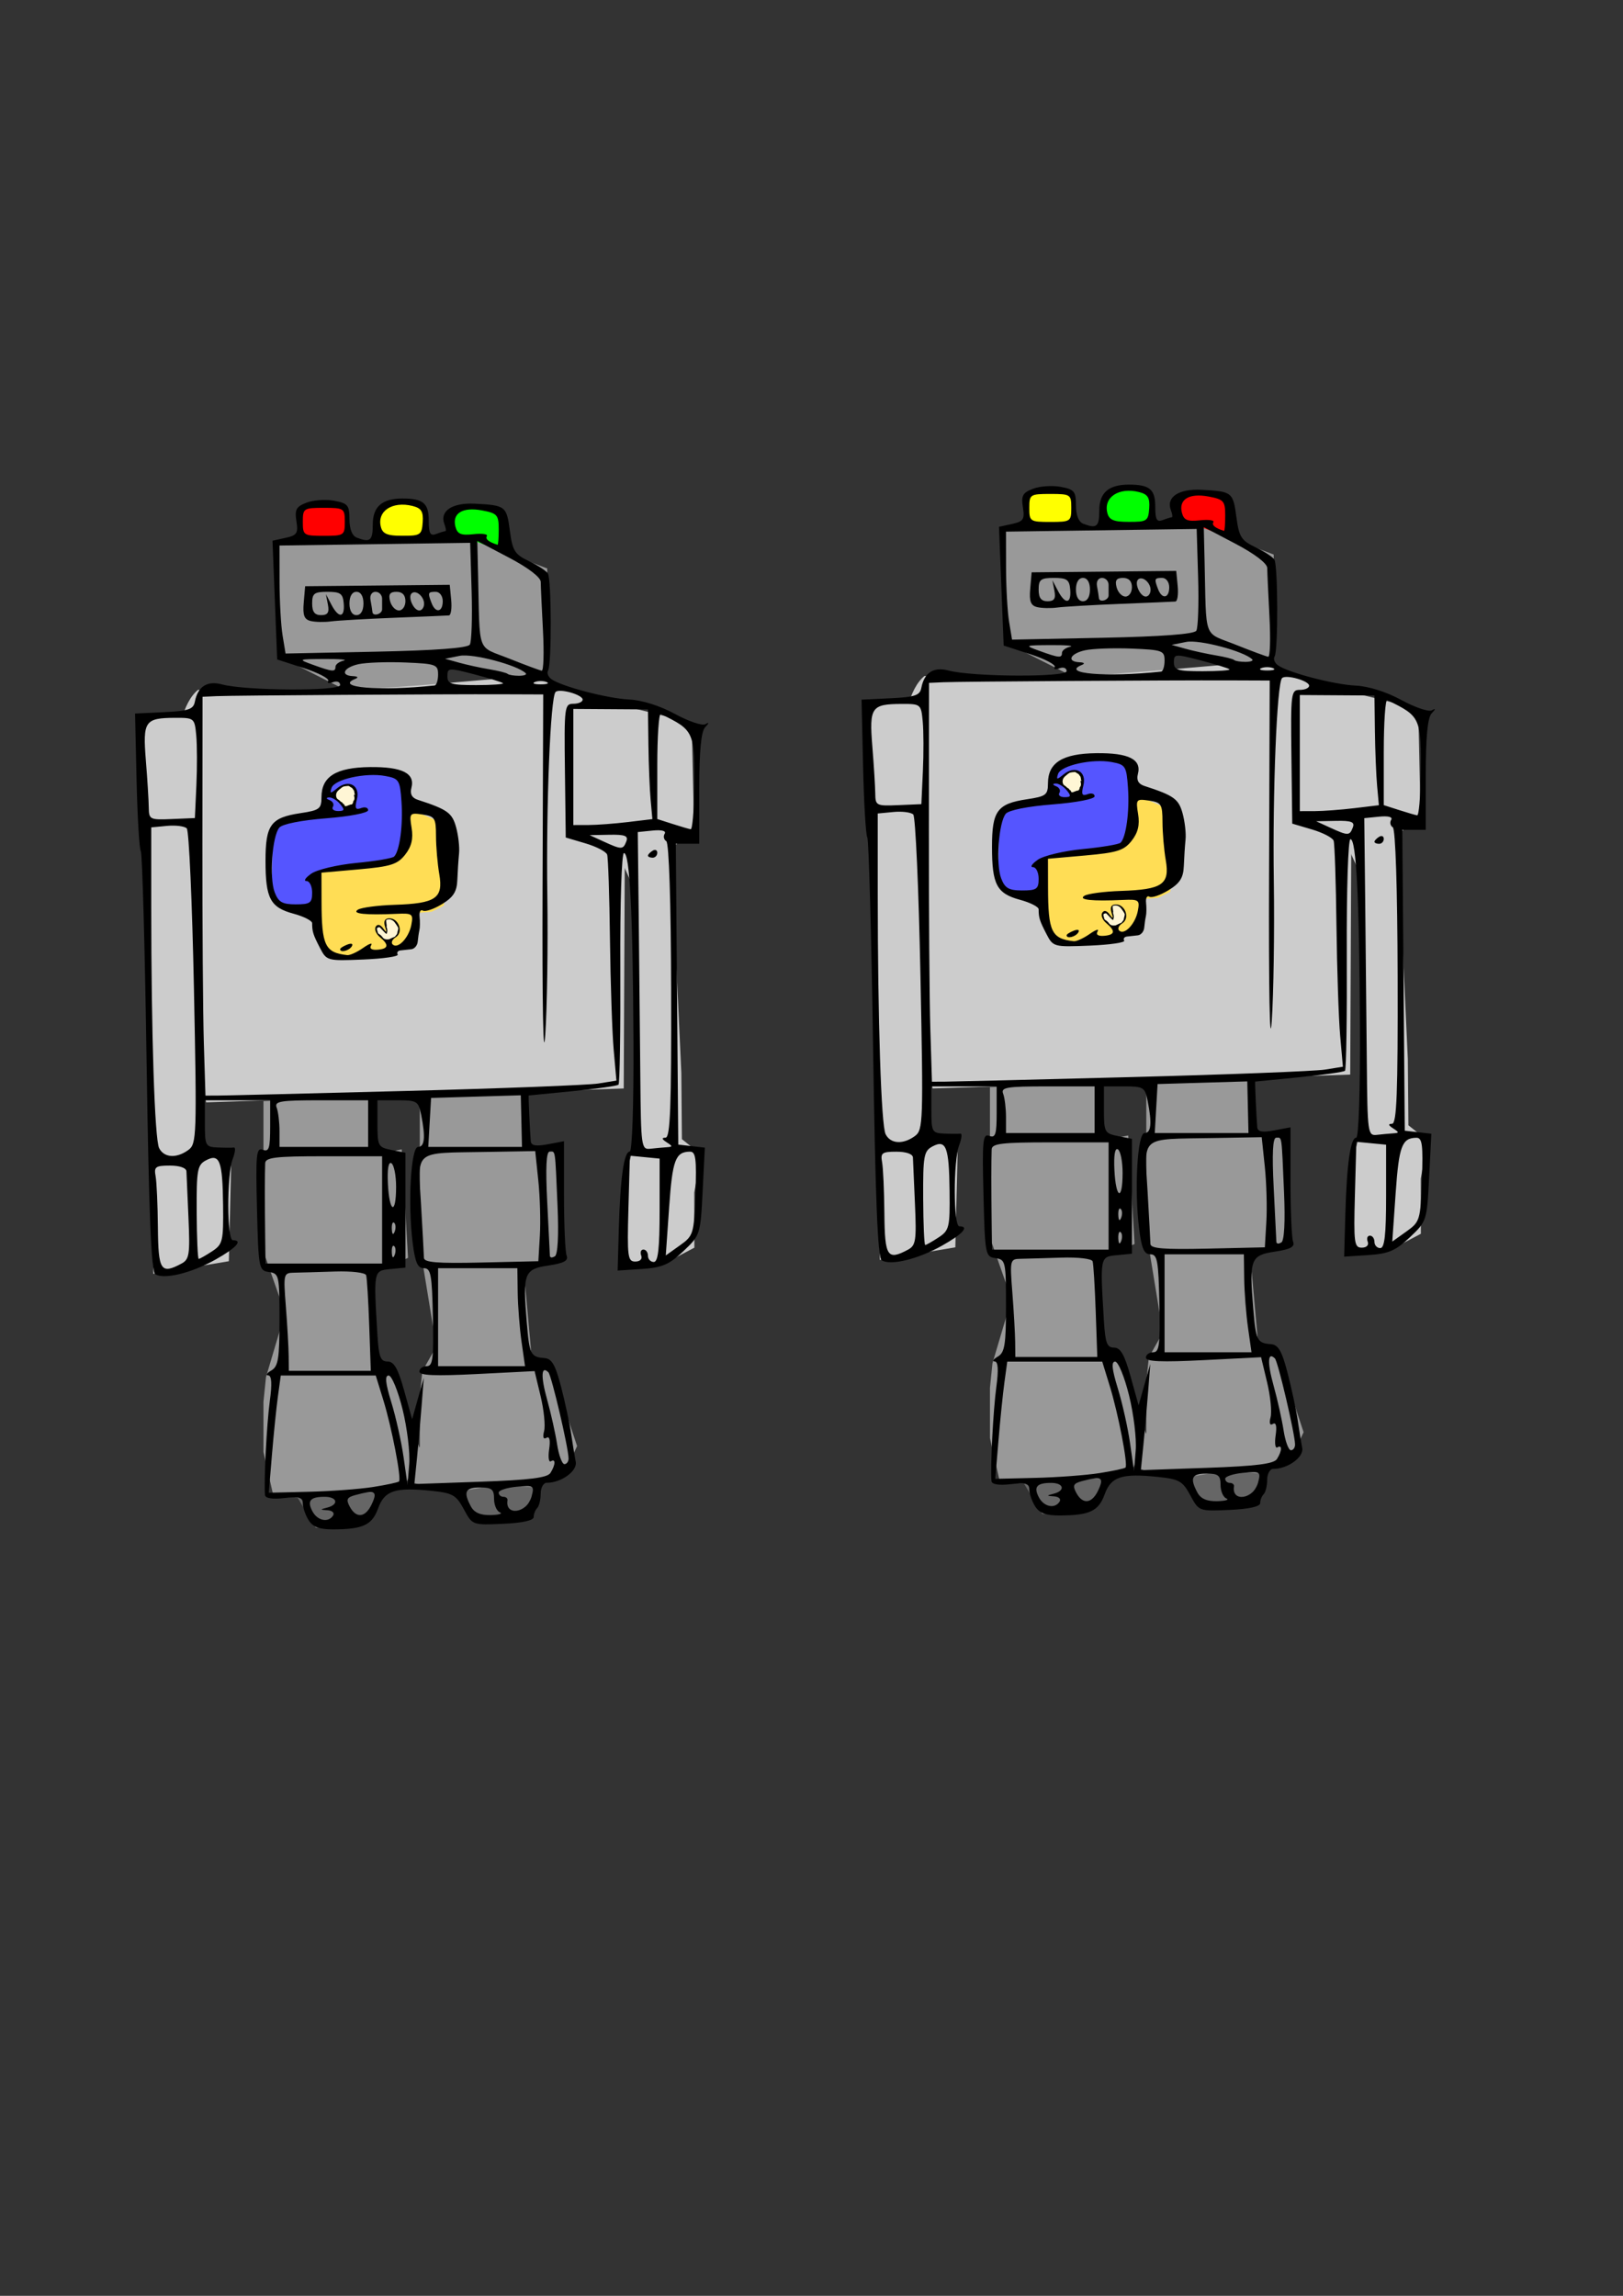 <?xml version="1.0" encoding="UTF-8" standalone="no"?>
<!-- Created with Inkscape (http://www.inkscape.org/) -->
<svg
   xmlns:dc="http://purl.org/dc/elements/1.1/"
   xmlns:cc="http://web.resource.org/cc/"
   xmlns:rdf="http://www.w3.org/1999/02/22-rdf-syntax-ns#"
   xmlns:svg="http://www.w3.org/2000/svg"
   xmlns="http://www.w3.org/2000/svg"
   xmlns:sodipodi="http://sodipodi.sourceforge.net/DTD/sodipodi-0.dtd"
   xmlns:inkscape="http://www.inkscape.org/namespaces/inkscape"
   width="210mm"
   height="297mm"
   id="svg2"
   sodipodi:version="0.32"
   inkscape:version="0.45.1"
   sodipodi:docbase="/home/rover/code/python/herobot/arte"
   sodipodi:docname="robot-2.svg"
   inkscape:output_extension="org.inkscape.output.svg.inkscape">
  <rect width="100%" height="100%" fill="#333333" stroke="none"/>
  <defs
     id="defs4" />
  <sodipodi:namedview
     id="base"
     pagecolor="#ffffff"
     bordercolor="#666666"
     borderopacity="1.0"
     inkscape:pageopacity="0.0"
     inkscape:pageshadow="2"
     inkscape:zoom="0.61185141"
     inkscape:cx="524.64522"
     inkscape:cy="564.08095"
     inkscape:document-units="px"
     inkscape:current-layer="layer1"
     inkscape:window-width="1022"
     inkscape:window-height="713"
     inkscape:window-x="0"
     inkscape:window-y="0"
     showguides="true"
     inkscape:guide-bbox="true" />
  <g
     inkscape:label="Capa 1"
     inkscape:groupmode="layer"
     id="layer1">
    <path
       style="fill:#666666;fill-opacity:1;stroke:#999999;stroke-width:2;stroke-miterlimit:1;stroke-opacity:0"
       d="M 223.597,727.219 L 267.644,717.914 L 255.236,740.867 L 232.903,742.729 L 223.597,727.219 z "
       id="path2336"
       sodipodi:nodetypes="ccccc"
       inkscape:export-filename="/home/rover/code/python/herobot/arte/pre/robot-2-01.png"
       inkscape:export-xdpi="17.845627"
       inkscape:export-ydpi="17.845627" />
    <path
       style="fill:#666666;fill-opacity:1;stroke:#999999;stroke-width:2;stroke-miterlimit:1;stroke-opacity:0"
       d="M 145.121,731.562 L 189.167,722.256 L 176.76,745.21 L 154.426,747.071 L 145.121,731.562 z "
       id="rect2333"
       sodipodi:nodetypes="ccccc"
       inkscape:export-filename="/home/rover/code/python/herobot/arte/pre/robot-2-01.png"
       inkscape:export-xdpi="17.845627"
       inkscape:export-ydpi="17.845627" />
    <path
       style="fill:#999999;fill-opacity:1;stroke:#999999;stroke-width:2;stroke-miterlimit:1;stroke-opacity:0"
       d="M 128.836,538.395 L 181.567,535.913 L 182.188,564.76 L 196.456,561.969 L 199.558,615.01 L 179.706,624.006 L 183.429,665.26 L 192.734,670.533 L 205.762,709.927 L 198.938,724.505 L 184.669,730.089 L 166.989,728.77 L 146.827,732.415 C 140.933,731.686 138.142,732.18 133.489,730.476 L 128.836,709.927 L 128.836,685.422 L 130.077,673.325 L 139.382,641.996 L 128.836,611.908 L 128.836,587.404 L 128.836,562.899 L 128.836,538.395 z "
       id="path2331"
       sodipodi:nodetypes="cccccccccccccccccccccc"
       inkscape:export-filename="/home/rover/code/python/herobot/arte/pre/robot-2-01.png"
       inkscape:export-xdpi="17.845627"
       inkscape:export-ydpi="17.845627" />
    <path
       style="fill:#999999;fill-opacity:1;stroke:#999999;stroke-width:2;stroke-miterlimit:1;stroke-opacity:0"
       d="M 205.296,535.526 L 258.028,533.044 L 258.648,561.891 L 272.917,559.1 L 276.018,612.141 L 256.167,621.136 L 259.889,662.391 L 269.194,667.664 L 282.222,707.057 L 275.398,721.636 L 261.13,727.219 L 243.449,725.901 L 223.287,729.546 C 217.394,728.817 205.296,726.209 200.644,724.505 L 205.296,707.057 L 205.296,682.553 L 206.537,670.456 L 213.361,658.358 L 205.296,609.039 L 205.296,584.535 L 205.296,560.03 L 205.296,535.526 z "
       id="rect2328"
       sodipodi:nodetypes="cccccccccccccccccccccc"
       inkscape:export-filename="/home/rover/code/python/herobot/arte/pre/robot-2-01.png"
       inkscape:export-xdpi="17.845627"
       inkscape:export-ydpi="17.845627" />
    <path
       style="fill:#00ff00;fill-opacity:1;stroke:#999999;stroke-width:2;stroke-miterlimit:1;stroke-opacity:0"
       d="M 226.735,247.888 L 241.441,249.097 L 246.075,253.428 L 244.866,268.839 L 220.087,264.609 L 219.986,252.723 L 226.735,247.888 z "
       id="path2326"
       sodipodi:nodetypes="ccccccc"
       inkscape:export-filename="/home/rover/code/python/herobot/arte/pre/robot-2-01.png"
       inkscape:export-xdpi="17.845627"
       inkscape:export-ydpi="17.845627" />
    <path
       style="fill:#ffff00;fill-opacity:1;stroke:#999999;stroke-width:2;stroke-miterlimit:1;stroke-opacity:0"
       d="M 188.862,246.679 L 206.388,246.478 L 208.201,249.399 L 209.611,261.99 L 185.034,261.99 L 184.933,250.104 L 188.862,246.679 z "
       id="path2324"
       sodipodi:nodetypes="ccccccc"
       inkscape:export-filename="/home/rover/code/python/herobot/arte/pre/robot-2-01.png"
       inkscape:export-xdpi="17.845627"
       inkscape:export-ydpi="17.845627" />
    <path
       style="fill:#ff0000;fill-opacity:1;stroke:#999999;stroke-width:2;stroke-miterlimit:1;stroke-opacity:0"
       d="M 149.729,247.384 L 167.255,247.183 L 169.069,250.104 L 170.479,262.695 L 145.901,262.695 L 145.8,250.809 L 149.729,247.384 z "
       id="rect2321"
       sodipodi:nodetypes="ccccccc"
       inkscape:export-filename="/home/rover/code/python/herobot/arte/pre/robot-2-01.png"
       inkscape:export-xdpi="17.845627"
       inkscape:export-ydpi="17.845627" />
    <path
       style="fill:#999999;fill-opacity:1;stroke:#999999;stroke-width:2;stroke-miterlimit:1;stroke-opacity:0"
       d="M 135.674,265.927 L 233.532,265.053 L 267.607,277.941 L 267.607,330.146 L 262.802,337.027 L 217.805,322.938 L 214.747,349.477 L 192.467,346.31 L 171.934,338.883 L 136.548,320.972 L 135.674,265.927 z "
       id="rect2252"
       sodipodi:nodetypes="ccccccccccc"
       inkscape:export-filename="/home/rover/code/python/herobot/arte/pre/robot-2-01.png"
       inkscape:export-xdpi="17.845627"
       inkscape:export-ydpi="17.845627" />
    <path
       style="fill:#cccccc;fill-opacity:1;stroke:#999999;stroke-width:2;stroke-miterlimit:1;stroke-opacity:0"
       d="M 96.847,337.291 C 152.177,342.55 240.768,330.971 266.027,330.301 C 278.181,339.243 305.896,342.534 305.896,342.534 L 305.022,532.205 L 100.804,538.989 C 100.804,538.989 66.855,361.739 96.847,337.291 z "
       id="rect2234"
       sodipodi:nodetypes="cccccc"
       inkscape:export-filename="/home/rover/code/python/herobot/arte/pre/robot-2-01.png"
       inkscape:export-xdpi="17.845627"
       inkscape:export-ydpi="17.845627" />
    <path
       style="fill:#ffdd55;fill-opacity:1;stroke:#999999;stroke-width:2;stroke-miterlimit:1;stroke-opacity:0"
       d="M 168.789,467.762 L 160.419,465.994 L 156.254,458.639 L 151.064,426.772 L 164.229,420.691 L 181.863,419.9 L 197.923,411.37 L 199.714,395.206 L 214.424,401.672 L 220.93,409.723 L 217.039,442.788 L 211.085,445.781 L 203.655,446.393 L 202.675,451.846 L 200.269,461.16 L 180.744,467.107 L 168.789,467.762 z "
       id="path2245"
       sodipodi:nodetypes="ccccccccccccccccc"
       inkscape:export-filename="/home/rover/code/python/herobot/arte/pre/robot-2-01.png"
       inkscape:export-xdpi="17.845627"
       inkscape:export-ydpi="17.845627" />
    <path
       style="fill:#5555ff;fill-opacity:1;stroke:#999999;stroke-width:2;stroke-miterlimit:1;stroke-opacity:0"
       d="M 179.747,376.735 L 188.226,377.866 L 197.837,382.247 L 199.533,403.305 L 192.749,420.688 L 175.224,422.808 L 155.438,426.624 L 154.873,442.876 L 144.132,443.442 L 132.826,440.191 L 133.391,403.587 L 144.132,399.206 L 156.569,397.651 L 157.134,392.14 L 158.83,382.671 L 167.875,378.29 L 179.747,376.735 z "
       id="rect2242"
       sodipodi:nodetypes="ccccccccccccccccc"
       inkscape:export-filename="/home/rover/code/python/herobot/arte/pre/robot-2-01.png"
       inkscape:export-xdpi="17.845627"
       inkscape:export-ydpi="17.845627" />
    <path
       style="fill:#cccccc;fill-opacity:1;stroke:#999999;stroke-width:0.857;stroke-miterlimit:1;stroke-opacity:0"
       d="M 303.678,344.788 L 338.285,353.374 L 339.416,406.139 L 328.11,414.81 L 333.197,524.671 L 333.48,556.99 L 342.808,564.434 L 339.519,583.07 L 339.572,610.035 L 337.415,611.175 L 335.259,612.315 L 333.102,613.456 L 330.946,614.596 L 328.789,615.736 L 326.633,616.876 L 324.476,618.016 L 322.319,619.157 L 320.375,618.954 L 318.43,618.752 L 316.486,618.549 L 314.541,618.347 L 312.597,618.145 L 310.652,617.942 L 308.708,617.74 L 306.763,617.537 L 304.752,593.973 C 304.27,582.349 303.586,584.529 309.525,561.363 L 311.471,516.882 L 311.156,477.488 L 309.145,432.442 L 298.09,408.312 L 296.644,373.441 L 303.678,344.788 z "
       id="path2239"
       sodipodi:nodetypes="ccccccccccccccccccccccccccccccccc"
       inkscape:export-filename="/home/rover/code/python/herobot/arte/pre/robot-2-01.png"
       inkscape:export-xdpi="17.845627"
       inkscape:export-ydpi="17.845627" />
    <path
       style="fill:#cccccc;fill-opacity:1;stroke:#999999;stroke-width:0.857;stroke-miterlimit:1;stroke-opacity:0"
       d="M 68.826,351.523 L 97.11,346.589 L 99.577,563.046 L 113.147,565.183 L 111.913,616.664 L 74.995,622.832 L 68.826,351.523 z "
       id="rect2236"
       sodipodi:nodetypes="ccccccc"
       inkscape:export-filename="/home/rover/code/python/herobot/arte/pre/robot-2-01.png"
       inkscape:export-xdpi="17.845627"
       inkscape:export-ydpi="17.845627" />
    <path
       style="fill:#000000"
       d="M 150.92,743.28 C 149.364,740.788 148.09,737.1 148.09,735.084 C 148.09,732.154 146.263,731.631 138.967,732.473 C 133.209,733.138 129.75,732.586 129.591,730.975 C 128.963,724.648 130.42,696.287 131.952,684.998 C 133.098,676.552 132.847,672.521 131.173,672.474 C 129.814,672.436 130.499,671.358 132.695,670.08 C 136.07,668.114 136.686,664.275 136.686,645.218 C 136.686,623.584 136.481,622.653 131.554,621.953 C 126.572,621.245 126.401,620.346 125.672,591.005 C 125.006,564.22 125.33,560.944 128.523,562.169 C 131.541,563.327 132.125,561.478 132.125,550.762 L 132.125,537.974 L 116.159,537.974 L 100.193,537.974 L 100.193,549.378 C 100.193,560.233 100.495,560.795 106.465,561.052 C 109.915,561.201 113.478,561.21 114.383,561.074 C 115.289,560.937 115.032,563.448 113.813,566.654 C 110.876,574.381 110.928,606.399 113.878,606.399 C 118.949,606.399 115.57,610.147 105.322,615.891 C 93.485,622.526 80.044,625.757 75.87,622.97 C 73.955,621.691 72.792,592.904 71.7,519.777 C 70.867,463.996 69.588,417.391 68.858,416.21 C 68.128,415.028 67.196,399.396 66.788,381.471 L 66.046,348.88 L 80.246,348.202 C 92.163,347.633 94.58,346.817 95.284,343.124 C 96.706,335.665 101.321,332.698 108.496,334.628 C 120.165,337.768 166.337,338.025 166.337,334.95 C 166.337,333.411 164.786,332.806 162.797,333.569 C 160.851,334.316 159.812,334.03 160.49,332.933 C 161.168,331.836 155.833,329.025 148.634,326.687 L 135.546,322.435 L 134.405,293.405 L 133.265,264.375 L 139.642,262.98 C 145.217,261.76 145.885,260.734 144.953,254.821 C 144.056,249.131 144.85,247.692 149.957,245.751 C 153.295,244.482 159.372,244.071 163.462,244.838 C 170.098,246.083 170.899,247.055 170.899,253.869 C 170.899,258.728 172.211,262.008 174.507,262.889 C 181.054,265.401 182.303,264.357 182.303,256.371 C 182.303,247.723 186.867,243.746 196.792,243.746 C 206.936,243.746 209.673,246.031 209.673,254.498 C 209.673,260.84 210.414,262.196 213.281,261.096 C 215.265,260.335 217.286,259.712 217.771,259.712 C 218.256,259.712 218.057,258.159 217.329,256.261 C 214.875,249.865 221.138,245.693 232.313,246.278 C 247.266,247.061 247.744,247.435 249.359,259.612 C 250.649,269.338 251.748,271.08 258.661,274.361 C 262.973,276.407 267.142,279.12 267.927,280.39 C 269.715,283.283 269.822,324.92 268.049,327.789 C 267.332,328.95 268.016,330.846 269.57,332.002 C 274.388,335.585 296.97,341.512 307.749,342.022 C 313.987,342.318 322.747,345.087 330.084,349.082 C 336.724,352.698 343.395,354.958 344.91,354.106 C 346.903,352.985 346.876,353.405 344.813,355.628 C 342.866,357.725 341.962,367.242 341.962,385.614 L 341.962,412.528 L 336.228,412.528 L 330.494,412.528 L 331.096,486.085 L 331.698,559.642 L 338.195,560.385 L 344.693,561.129 L 343.613,582.506 C 342.547,603.627 342.433,603.979 334.158,611.784 C 327.209,618.338 323.76,619.815 313.917,620.454 L 302.052,621.224 L 302.63,600.697 C 303.327,575.928 305.148,563.063 307.955,563.063 C 309.164,563.063 309.931,540.303 309.778,508.893 C 309.474,446.164 308.003,417.089 305.133,417.089 C 303.994,417.089 303.21,441.724 303.347,473.148 C 303.482,503.98 303.088,529.71 302.473,530.325 C 301.857,530.941 291.759,532.373 280.032,533.507 C 268.306,534.641 258.638,535.597 258.548,535.631 C 258.348,535.707 259.18,553.942 259.57,558.034 C 259.772,560.154 262.106,560.566 267.834,559.491 L 275.817,557.994 L 275.817,584.29 C 275.817,598.754 276.392,612.085 277.094,613.916 C 278.053,616.413 275.809,617.628 268.111,618.783 C 256.309,620.553 255.582,622.487 257.61,646.733 C 258.91,662.282 259.521,663.506 266.225,664.011 C 269.858,664.285 271.588,667.274 274.407,678.144 C 276.373,685.727 278.58,696.036 279.311,701.053 C 280.043,706.071 281.05,712.23 281.549,714.739 C 282.443,719.24 274.489,725.002 267.38,725.002 C 265.748,725.002 264.413,727.397 264.413,730.324 C 264.413,733.251 263.643,736.416 262.702,737.357 C 261.762,738.298 260.992,740.265 260.992,741.728 C 260.992,743.418 255.523,744.632 246.006,745.054 C 231.038,745.719 231.016,745.71 226.822,737.923 C 223.072,730.96 221.377,729.998 210.961,728.923 C 193.203,727.09 188.065,728.78 184.916,737.487 C 181.956,745.674 177.557,747.73 162.894,747.779 C 156.218,747.802 152.986,746.587 150.92,743.28 z M 162.916,740.968 C 163.691,739.714 162.469,738.568 160.199,738.423 C 156.386,738.178 156.376,738.079 160.065,737.115 C 165.891,735.592 164.945,731.845 158.734,731.845 C 151.684,731.845 150.047,733.819 152.813,738.987 C 155.278,743.594 160.643,744.646 162.916,740.968 z M 181.888,735.266 C 184.715,729.061 183.464,728.398 173.804,730.987 C 169.639,732.104 169.141,733.123 171.034,736.658 C 174.229,742.63 178.8,742.043 181.888,735.266 z M 244.456,739.458 C 242.888,738.825 241.605,735.827 241.605,732.795 C 241.605,728.191 240.477,727.283 234.762,727.283 C 227.498,727.283 226.463,729.423 230.281,736.556 C 231.903,739.588 234.935,740.912 239.974,740.788 C 244.007,740.689 246.024,740.09 244.456,739.458 z M 259.926,731.817 C 261.381,726.336 261.066,726.124 252.667,726.925 C 247.837,727.385 243.886,728.681 243.886,729.804 C 243.886,730.926 244.912,731.845 246.166,731.845 C 247.421,731.845 248.326,732.615 248.177,733.555 C 246.933,741.434 257.798,739.826 259.926,731.817 z M 182.476,727.053 C 188.97,726.026 194.664,724.805 195.13,724.34 C 196.428,723.042 191.583,697.937 187.444,684.517 L 183.751,672.543 L 160.529,672.543 L 137.306,672.543 L 135.924,682.625 C 135.164,688.171 133.845,701.068 132.993,711.285 L 131.444,729.862 L 151.056,729.391 C 161.843,729.131 175.982,728.079 182.476,727.053 z M 196.87,689.079 C 194.628,679.984 191.567,672.543 190.068,672.543 C 188.107,672.543 188.473,676.218 191.376,685.658 C 193.595,692.871 196.286,704.931 197.358,712.458 L 199.306,726.143 L 200.126,715.879 C 200.577,710.234 199.112,698.174 196.87,689.079 z M 269.182,720.184 C 271.718,716.178 271.834,712.971 269.387,714.483 C 268.36,715.118 267.985,712.467 268.553,708.592 C 269.217,704.07 268.737,702.072 267.213,703.013 C 265.732,703.929 265.307,702.69 266.083,699.72 C 266.768,697.102 266.002,689.432 264.382,682.676 L 261.435,670.392 L 233.273,671.82 C 212.685,672.863 205.111,672.539 205.111,670.614 C 205.111,669.166 206.706,667.981 208.655,667.981 C 211.666,667.981 212.123,664.381 211.698,644.033 C 211.262,623.102 210.705,620.084 207.277,620.084 C 204.237,620.084 203.006,617.279 201.796,607.599 C 199.381,588.27 200.941,560.782 204.454,560.782 C 207.684,560.782 208.146,555.998 205.967,545.101 C 204.631,538.422 203.914,537.974 194.562,537.974 L 184.584,537.974 L 184.584,549.435 C 184.584,560.345 184.913,560.962 191.426,562.265 L 198.269,563.633 L 198.269,591.714 L 198.269,619.795 L 190.856,620.51 C 182.64,621.302 182.667,621.164 184.57,652.586 C 185.229,663.47 186.072,665.701 189.526,665.701 C 192.684,665.701 194.635,669.107 197.613,679.819 L 201.539,693.937 L 204.388,683.81 L 207.238,673.683 L 206.178,687.368 C 205.596,694.895 204.56,706.58 203.877,713.335 L 202.634,725.616 L 234.906,724.482 C 258.978,723.636 267.687,722.544 269.182,720.184 z M 278.044,713.028 C 277.942,707.668 269.705,672.513 268.198,671.006 C 264.649,667.457 264.381,672.906 267.545,684.272 C 269.416,690.993 271.62,700.854 272.442,706.185 C 273.265,711.517 274.874,715.879 276.018,715.879 C 277.162,715.879 278.074,714.596 278.044,713.028 z M 180.559,648.024 C 180.132,635.793 179.454,624.76 179.053,623.505 C 178.645,622.231 171.904,621.435 163.777,621.701 C 155.777,621.963 146.821,622.22 143.875,622.271 C 138.635,622.363 138.547,622.722 139.803,638.901 C 140.51,647.996 141.124,658.772 141.168,662.849 L 141.248,670.262 L 161.292,670.262 L 181.337,670.262 L 180.559,648.024 z M 255.047,656.007 C 254.109,649.421 253.267,638.644 253.175,632.058 L 253.009,620.084 L 233.622,620.084 L 214.235,620.084 L 214.235,644.033 L 214.235,667.981 L 235.494,667.981 L 256.753,667.981 L 255.047,656.007 z M 88.794,617.8 C 92.577,615.775 92.96,613.253 92.172,595.562 C 91.682,584.587 91.234,574.325 91.176,572.756 C 91.112,571.04 87.899,569.905 83.101,569.905 C 76.074,569.905 75.245,570.512 76.089,575.037 C 76.615,577.86 77.122,589.15 77.215,600.126 C 77.395,621.308 78.653,623.228 88.794,617.8 z M 186.865,591.573 L 186.865,565.344 L 158.354,565.344 C 134.605,565.344 129.817,565.915 129.681,568.765 C 129.591,570.647 129.518,576.805 129.518,582.45 C 129.518,588.095 129.591,598.359 129.681,605.258 L 129.844,617.803 L 158.354,617.803 L 186.865,617.803 L 186.865,591.573 z M 264.014,604.118 C 264.423,597.218 264.078,585.103 263.25,577.195 L 261.743,562.816 L 237.699,563.229 C 201.864,563.844 204.331,561.839 205.911,589.059 C 206.646,601.732 207.28,613.415 207.32,615.022 C 207.375,617.269 213.838,617.796 235.332,617.303 L 263.273,616.663 L 264.014,604.118 z M 313.579,613.893 C 312.96,612.28 313.448,610.96 314.663,610.96 C 315.878,610.96 316.872,612.329 316.872,614.002 C 316.872,615.674 318.155,617.042 319.723,617.042 C 321.833,617.042 322.574,610.465 322.574,591.763 L 322.574,566.484 L 315.302,565.78 L 308.03,565.076 L 307.319,590.955 C 306.673,614.488 306.976,616.834 310.656,616.83 C 313.017,616.827 314.235,615.603 313.579,613.893 z M 103.686,611.844 C 108.93,608.408 109.286,606.929 109.097,589.399 C 108.86,567.536 107.421,563.756 100.703,567.352 C 96.508,569.596 96.081,571.988 96.181,592.676 C 96.242,605.242 96.692,615.522 97.182,615.522 C 97.672,615.522 100.599,613.867 103.686,611.844 z M 192.804,609.297 C 192.046,608.539 191.507,609.887 191.606,612.291 C 191.716,614.948 192.256,615.488 192.984,613.669 C 193.643,612.022 193.562,610.055 192.804,609.297 z M 272.656,589.69 C 271.413,560.952 271.719,563.063 268.806,563.063 C 267.136,563.063 266.753,570.86 267.603,587.582 C 268.288,601.067 268.877,612.931 268.911,613.946 C 268.946,614.961 270.029,615.14 271.317,614.344 C 272.781,613.439 273.283,604.195 272.656,589.69 z M 340.09,583.544 C 340.698,566.511 340.244,563.059 337.4,563.093 C 330.323,563.176 328.852,567.098 327.241,590.163 L 325.587,613.843 L 332.473,608.939 C 339.141,604.192 339.382,603.387 340.09,583.544 z M 192.804,597.893 C 192.046,597.135 191.507,598.482 191.606,600.887 C 191.716,603.544 192.256,604.084 192.984,602.265 C 193.643,600.618 193.562,598.651 192.804,597.893 z M 193.707,580.304 C 193.707,574.733 192.676,569.537 191.415,568.758 C 189.968,567.864 189.337,571.597 189.704,578.879 C 190.421,593.093 193.707,594.262 193.707,580.304 z M 92.144,562.253 C 96.167,559.311 96.296,555.5 94.836,483.084 C 93.992,441.24 92.417,406.12 91.335,405.039 C 90.254,403.957 85.902,403.403 81.666,403.808 L 73.963,404.545 L 73.963,443.319 C 73.963,505.542 75.643,557.046 77.814,561.352 C 80.219,566.124 86.325,566.508 92.144,562.253 z M 325.996,560.937 C 329.037,560.737 329.037,560.467 325.996,558.501 C 323.626,556.97 323.468,556.28 325.482,556.255 C 327.78,556.228 328.353,541.164 328.213,484.434 C 328.106,441.053 327.166,412.111 325.838,411.29 C 324.629,410.543 324.276,408.903 325.053,407.646 C 325.915,406.252 323.626,405.647 319.181,406.093 L 311.896,406.826 L 312.367,449.021 C 312.626,472.229 312.976,507.186 313.144,526.705 C 313.439,560.755 313.636,562.173 318.013,561.678 C 320.522,561.394 324.114,561.061 325.996,560.937 z M 316.872,418.364 C 316.872,417.811 317.899,416.724 319.153,415.949 C 320.408,415.174 321.434,415.626 321.434,416.955 C 321.434,418.283 320.408,419.37 319.153,419.37 C 317.899,419.37 316.872,418.918 316.872,418.364 z M 180.022,549.378 L 180.022,537.974 L 156.97,537.974 C 136.886,537.974 134.096,538.438 135.302,541.582 C 136.063,543.566 136.686,548.698 136.686,552.986 L 136.686,560.782 L 158.354,560.782 L 180.022,560.782 L 180.022,549.378 z M 254.977,548.159 L 254.686,535.535 L 232.75,536.184 L 210.813,536.833 L 210.124,548.808 L 209.435,560.782 L 232.351,560.782 L 255.268,560.782 L 254.977,548.159 z M 198.269,533.417 C 245.311,532.19 287.771,530.55 292.624,529.772 L 301.447,528.358 L 300.106,513.209 C 299.369,504.876 298.552,480.611 298.292,459.285 C 298.031,437.959 297.412,419.319 296.915,417.862 C 296.419,416.406 291.661,413.929 286.343,412.359 L 276.673,409.504 L 276.268,376.803 C 275.881,345.543 276.063,344.103 280.402,344.103 C 282.898,344.103 284.941,343.188 284.941,342.069 C 284.941,339.655 273.577,336.459 271.693,338.344 C 269.172,340.865 267.03,393.592 267.661,437.617 C 268.012,462.079 267.557,492.87 266.649,506.042 C 265.67,520.263 265.132,491.31 265.326,434.766 L 265.652,339.541 L 246.216,339.469 C 216.725,339.359 113.665,340.023 105.895,340.373 L 99.052,340.681 L 98.974,412.528 C 98.932,452.043 99.252,495.921 99.687,510.033 L 100.477,535.693 L 106.607,535.671 C 109.979,535.659 151.227,534.645 198.269,533.417 z M 156.455,463.445 C 153.126,457.006 152.652,455.505 152.652,451.39 C 152.652,450.184 148.564,448.096 143.568,446.751 C 132.142,443.674 129.844,439.332 129.844,420.824 C 129.844,403.238 132.404,399.764 146.977,397.579 C 156.232,396.191 157.214,395.447 157.214,389.814 C 157.214,379.68 164.317,375.249 180.868,375.059 C 196.678,374.878 203.064,378.069 201.196,385.214 C 200.413,388.207 201.424,390.116 204.282,391.046 C 218.769,395.756 221.099,397.417 223.031,404.413 C 224.143,408.443 224.803,414.227 224.497,417.266 C 224.191,420.305 223.809,426.142 223.649,430.238 C 223.424,435.999 221.717,438.682 216.106,442.094 C 212.118,444.519 207.929,445.932 206.797,445.232 C 205.666,444.533 204.942,445.869 205.188,448.202 C 205.435,450.534 205.4,453.469 205.111,454.723 C 204.822,455.978 204.447,458.541 204.278,460.419 C 204.109,462.298 202.688,463.966 201.12,464.126 C 199.552,464.286 197.182,464.545 195.853,464.702 C 194.525,464.859 193.913,465.757 194.494,466.698 C 195.075,467.638 187.503,468.741 177.668,469.147 C 160.047,469.875 159.737,469.792 156.455,463.445 z M 177.612,463.452 C 180.608,461.354 182.354,460.778 181.492,462.174 C 180.519,463.747 181.676,464.579 184.535,464.364 C 190.01,463.951 190.39,462.016 185.749,458.165 C 183.881,456.615 182.983,454.327 183.754,453.081 C 184.609,451.697 186.015,452.019 187.365,453.909 C 189.049,456.267 189.27,456.053 188.292,453.013 C 187.456,450.414 188.202,449.021 190.429,449.021 C 195.091,449.021 197.394,455.866 193.535,458.251 C 191.821,459.31 191.133,460.893 192.007,461.767 C 194.503,464.263 199.932,458.594 201.151,452.219 C 202.179,446.837 201.679,446.459 193.99,446.808 C 178.621,447.504 171.864,446.782 175.02,444.78 C 176.66,443.74 184.721,442.672 192.933,442.406 C 213.145,441.751 216.857,439.208 214.822,427.409 C 213.951,422.361 213.23,413.95 213.218,408.719 C 213.199,399.991 212.657,399.129 206.633,398.245 C 200.347,397.322 200.121,397.599 201.29,404.801 C 202.158,410.15 201.246,413.926 198.131,417.887 C 194.392,422.64 191.084,423.689 175.483,425.07 L 157.214,426.688 L 157.245,440.705 C 157.293,462.383 158.914,465.772 169.821,467.003 C 171.11,467.149 174.616,465.551 177.612,463.452 z M 166.337,464.091 C 166.337,463.598 167.93,462.583 169.877,461.836 C 171.907,461.057 172.822,461.439 172.023,462.732 C 170.684,464.899 166.337,465.938 166.337,464.091 z M 152.652,436.476 C 152.652,433.34 151.397,430.774 149.864,430.774 C 148.33,430.774 149.398,429.148 152.236,427.16 C 155.074,425.172 165.012,422.818 174.321,421.929 C 183.629,421.04 191.918,419.639 192.74,418.816 C 195.444,416.113 197.142,403.465 196.342,391.993 C 195.601,381.367 195.144,380.646 188.359,379.403 C 178.781,377.649 163.527,381.036 162.142,385.225 C 161.197,388.084 161.589,388.121 164.797,385.473 C 170.467,380.793 176.253,383.97 174.534,390.82 C 173.429,395.223 173.87,396.154 176.573,395.117 C 178.47,394.389 180.022,394.852 180.022,396.147 C 180.022,397.471 171.059,399.201 159.532,400.103 C 147.314,401.059 138.05,402.902 136.583,404.669 C 133.096,408.871 131.638,429.198 134.318,436.247 C 136.158,441.087 138.053,442.179 144.613,442.179 C 151.667,442.179 152.652,441.48 152.652,436.476 z M 166.337,393.141 C 164.775,391.259 162.34,389.8 160.926,389.899 C 159.324,390.012 159.434,390.515 161.219,391.235 C 162.795,391.87 163.505,393.329 162.795,394.476 C 162.086,395.623 163.232,396.562 165.341,396.562 C 168.492,396.562 168.67,395.951 166.337,393.141 z M 306.293,411.387 C 307.338,408.664 305.644,408.004 297.984,408.151 L 288.362,408.337 L 295.204,411.47 C 303.997,415.496 304.718,415.49 306.293,411.387 z M 339.462,386.111 C 339.771,357.578 339.569,357.12 323.145,349.118 C 322.204,348.659 321.434,360.025 321.434,374.374 L 321.434,400.464 L 328.847,402.842 C 332.924,404.149 336.932,405.324 337.755,405.452 C 338.577,405.58 339.346,396.877 339.462,386.111 z M 307.121,401.933 L 319.038,400.502 L 318.182,391.119 C 317.711,385.959 317.224,373.89 317.099,364.299 L 316.872,346.862 L 298.626,346.742 L 280.379,346.622 L 280.379,375.013 L 280.379,403.404 L 287.792,403.385 C 291.869,403.374 300.567,402.721 307.121,401.933 z M 96.036,384.017 C 96.441,375.236 96.407,364.203 95.962,359.498 C 95.168,351.114 94.966,350.946 85.698,350.98 C 70.808,351.035 69.774,352.532 71.328,371.783 C 72.074,381.021 72.715,391.361 72.753,394.762 C 72.82,400.706 73.258,400.926 84.062,400.464 L 95.301,399.983 L 96.036,384.017 z M 212.524,335.162 C 213.465,335.062 214.235,332.638 214.235,329.777 C 214.235,324.915 213.182,324.532 198.157,323.918 C 189.314,323.557 179.05,323.927 175.348,324.74 C 168.026,326.348 166.175,330.307 172.609,330.598 C 174.994,330.705 175.453,331.241 173.75,331.928 C 163.254,336.164 185.656,338.032 212.524,335.162 z M 245.976,334.048 C 245.454,333.537 239.124,331.581 231.911,329.703 C 219.34,326.431 218.796,326.469 218.796,330.634 C 218.796,334.437 220.551,334.979 232.862,334.979 C 240.597,334.979 246.499,334.56 245.976,334.048 z M 267.264,333.469 C 265.696,332.836 263.13,332.836 261.562,333.469 C 259.994,334.101 261.277,334.619 264.413,334.619 C 267.549,334.619 268.832,334.101 267.264,333.469 z M 257.099,329.186 C 253.097,325.183 231.163,319.392 224.822,320.663 L 217.656,322.099 L 224.498,324.008 C 228.262,325.058 234.933,326.515 239.324,327.244 C 243.714,327.974 247.734,328.987 248.257,329.495 C 248.78,330.002 251.26,330.418 253.769,330.418 C 256.278,330.418 257.777,329.864 257.099,329.186 z M 164.056,326.023 C 164.056,324.861 165.852,323.511 168.048,323.023 C 170.243,322.535 166.058,322.172 158.748,322.215 C 145.67,322.292 145.578,322.337 153.046,325.041 C 162.621,328.509 164.056,328.637 164.056,326.023 z M 265.523,308.179 C 264.943,297.203 264.457,286.553 264.441,284.513 C 264.424,282.265 258.308,277.596 248.91,272.658 L 233.407,264.511 L 233.793,280.928 C 234.722,320.45 232.926,315.601 249.017,322.022 C 256.858,325.15 264.016,327.806 264.924,327.923 C 265.833,328.041 266.102,319.156 265.523,308.179 z M 229.761,315.18 C 230.63,313.783 231.024,302.015 230.638,289.027 L 229.934,265.414 L 183.31,266.074 L 136.686,266.734 L 136.711,284.32 C 136.725,293.993 137.392,305.875 138.193,310.724 L 139.649,319.54 L 183.915,318.63 C 213.036,318.031 228.722,316.851 229.761,315.18 z M 151.956,303.641 C 148.773,302.886 147.996,300.845 148.534,294.648 L 149.231,286.631 L 184.584,286.286 L 219.937,285.941 L 220.651,293.354 C 221.045,297.431 220.531,300.831 219.511,300.911 C 218.491,300.99 206.366,301.506 192.567,302.057 C 178.768,302.609 164.912,303.411 161.775,303.839 C 158.639,304.267 154.22,304.178 151.956,303.641 z M 160.362,295.635 L 159.375,290.503 L 162.064,295.635 C 165.632,302.444 168.682,302.156 168.095,295.065 C 167.695,290.237 166.476,289.363 160.138,289.363 C 153.674,289.363 152.652,290.141 152.652,295.065 C 152.652,299.153 153.883,300.767 157,300.767 C 160.281,300.767 161.106,299.507 160.362,295.635 z M 177.741,295.065 C 177.741,291.517 176.449,289.363 174.32,289.363 C 172.191,289.363 170.899,291.517 170.899,295.065 C 170.899,298.613 172.191,300.767 174.32,300.767 C 176.449,300.767 177.741,298.613 177.741,295.065 z M 186.865,297.916 C 186.865,296.975 186.865,294.666 186.865,292.784 C 186.865,290.902 185.416,289.363 183.645,289.363 C 181.809,289.363 180.754,291.077 181.19,293.354 C 181.61,295.549 182.032,298.201 182.128,299.246 C 182.342,301.577 186.865,300.306 186.865,297.916 z M 198.269,293.924 C 198.269,290.958 196.748,289.363 193.921,289.363 C 190.695,289.363 189.881,290.541 190.765,293.924 C 191.422,296.433 193.378,298.486 195.114,298.486 C 196.849,298.486 198.269,296.433 198.269,293.924 z M 207.392,295.199 C 207.392,291.567 203.254,288.179 201.257,290.176 C 199.38,292.053 202.309,298.486 205.04,298.486 C 206.334,298.486 207.392,297.007 207.392,295.199 z M 216.516,293.924 C 216.516,291.39 214.995,289.363 213.094,289.363 C 209.255,289.363 209.101,289.78 211.057,294.878 C 213.013,299.974 216.516,299.362 216.516,293.924 z M 243.886,258.825 C 243.886,251.766 243.178,250.963 235.73,249.566 C 226.22,247.782 221.009,250.976 222.725,257.538 C 223.664,261.128 225.452,261.869 231.549,261.197 C 235.755,260.734 238.705,261.149 238.105,262.119 C 237.213,263.563 238.978,265.004 243.315,266.374 C 243.629,266.473 243.886,263.076 243.886,258.825 z M 168.618,255.15 C 168.618,248.561 168.238,248.308 158.354,248.308 C 148.471,248.308 148.09,248.561 148.09,255.15 C 148.09,261.739 148.471,261.993 158.354,261.993 C 168.238,261.993 168.618,261.739 168.618,255.15 z M 206.713,255.365 C 207.079,250.111 206.059,248.467 201.762,247.389 C 191.833,244.897 184.245,249.939 186.27,257.683 C 187.146,261.033 189.497,261.992 196.824,261.988 C 205.601,261.984 206.284,261.526 206.713,255.365 z "
       id="path2878"
       inkscape:export-filename="/home/rover/code/python/herobot/arte/pre/robot-2-01.png"
       inkscape:export-xdpi="17.845627"
       inkscape:export-ydpi="17.845627" />
    <path
       style="fill:#fff6d5;fill-opacity:1;stroke:#999999;stroke-width:1.495;stroke-miterlimit:1;stroke-opacity:0"
       d="M 173.097,388.855 C 173.732,390.904 172.975,391.378 172.753,391.808 C 172.532,393.862 171.435,393.191 171.039,393.517 C 169.313,394.101 168.643,394.801 168.299,393.23 C 167.695,393.23 167.543,392.353 167.019,392.171 C 166.496,391.989 166.377,391.655 165.982,391.329 C 165.586,391.003 164.912,390.686 164.691,390.256 C 164.469,389.825 164.347,389.352 164.347,388.855 C 164.347,388.358 164.469,387.885 164.691,387.455 C 164.912,387.024 165.233,386.636 165.629,386.311 C 166.025,385.985 167.343,384.804 167.866,384.622 C 168.39,384.44 169.671,384.268 170.274,384.268 C 170.878,384.268 171.383,384.934 171.906,385.116 C 172.43,385.298 172.76,386.267 173.156,386.593 C 173.129,386.989 173.59,388.083 173.247,387.878 C 174.033,388.873 173.097,388.358 173.097,388.855 z "
       id="path2247"
       sodipodi:nodetypes="cccccccccccccccc"
       inkscape:export-filename="/home/rover/code/python/herobot/arte/pre/robot-2-01.png"
       inkscape:export-xdpi="17.845627"
       inkscape:export-ydpi="17.845627" />
    <path
       style="fill:#fff6d5;fill-opacity:1;stroke:#999999;stroke-width:1.617;stroke-miterlimit:1;stroke-opacity:0"
       d="M 186.92,458.059 C 185.732,456.621 185.169,456.739 184.856,456.281 C 184.39,454.366 183.699,453.578 185.424,453.356 C 185.482,452.706 188.835,457.104 189.081,456.558 C 189.327,456.011 189.698,454.911 189.006,453.125 C 189.394,452.73 188.487,449.949 188.972,449.752 C 189.457,449.554 189.979,449.467 190.514,449.514 C 191.049,449.561 191.547,449.738 191.99,450.018 C 192.433,450.297 192.82,450.679 193.133,451.137 C 193.447,451.594 194.594,453.127 194.74,453.708 C 194.887,454.289 194.332,455.609 194.275,456.259 C 194.217,456.91 193.453,457.39 193.207,457.937 C 191.812,458.475 191.602,458.688 190.257,459.273 C 188.829,459.436 187.722,459.316 186.92,458.059 z "
       id="path2250"
       sodipodi:nodetypes="cccccccccccccc"
       inkscape:export-filename="/home/rover/code/python/herobot/arte/pre/robot-2-01.png"
       inkscape:export-xdpi="17.845627"
       inkscape:export-ydpi="17.845627" />
    <path
       style="fill:#666666;fill-opacity:1;stroke:#999999;stroke-width:2;stroke-miterlimit:1;stroke-opacity:0"
       d="M 578.876,720.425 L 622.922,711.12 L 610.515,734.073 L 588.181,735.934 L 578.876,720.425 z "
       id="path2338"
       sodipodi:nodetypes="ccccc"
       inkscape:export-filename="/home/rover/code/python/herobot/arte/pre/robot-2-02.png"
       inkscape:export-xdpi="17.845625"
       inkscape:export-ydpi="17.845625" />
    <path
       style="fill:#666666;fill-opacity:1;stroke:#999999;stroke-width:2;stroke-miterlimit:1;stroke-opacity:0"
       d="M 500.399,724.768 L 544.445,715.462 L 532.038,738.416 L 509.705,740.277 L 500.399,724.768 z "
       id="path2340"
       sodipodi:nodetypes="ccccc"
       inkscape:export-filename="/home/rover/code/python/herobot/arte/pre/robot-2-02.png"
       inkscape:export-xdpi="17.845625"
       inkscape:export-ydpi="17.845625" />
    <path
       style="fill:#999999;fill-opacity:1;stroke:#999999;stroke-width:2;stroke-miterlimit:1;stroke-opacity:0"
       d="M 484.115,531.601 L 536.846,529.119 L 537.466,557.966 L 551.735,555.175 L 554.837,608.216 L 534.985,617.211 L 538.707,658.466 L 548.013,663.739 L 561.04,703.132 L 554.216,717.711 L 539.948,723.294 L 522.267,721.976 L 502.105,725.621 C 496.212,724.892 493.42,725.386 488.767,723.682 L 484.115,703.132 L 484.115,678.628 L 485.355,666.531 L 494.661,635.202 L 484.115,605.114 L 484.115,580.61 L 484.115,556.105 L 484.115,531.601 z "
       id="path2342"
       sodipodi:nodetypes="cccccccccccccccccccccc"
       inkscape:export-filename="/home/rover/code/python/herobot/arte/pre/robot-2-02.png"
       inkscape:export-xdpi="17.845625"
       inkscape:export-ydpi="17.845625" />
    <path
       style="fill:#999999;fill-opacity:1;stroke:#999999;stroke-width:2;stroke-miterlimit:1;stroke-opacity:0"
       d="M 560.575,528.731 L 613.306,526.25 L 613.927,555.097 L 628.195,552.305 L 631.297,605.347 L 611.445,614.342 L 615.167,655.597 L 624.473,660.87 L 637.501,700.263 L 630.677,714.842 L 616.408,720.425 L 598.728,719.107 L 578.566,722.752 C 572.672,722.023 560.575,719.415 555.922,717.711 L 560.575,700.263 L 560.575,675.759 L 561.816,663.661 L 568.64,651.564 L 560.575,602.245 L 560.575,577.74 L 560.575,553.236 L 560.575,528.731 z "
       id="path2344"
       sodipodi:nodetypes="cccccccccccccccccccccc"
       inkscape:export-filename="/home/rover/code/python/herobot/arte/pre/robot-2-02.png"
       inkscape:export-xdpi="17.845625"
       inkscape:export-ydpi="17.845625" />
    <path
       style="fill:#ff0000;fill-opacity:1;stroke:#999999;stroke-width:2;stroke-miterlimit:1;stroke-opacity:0"
       d="M 582.014,241.094 L 596.72,242.302 L 601.353,246.634 L 600.145,262.045 L 575.366,257.814 L 575.265,245.929 L 582.014,241.094 z "
       id="path2346"
       sodipodi:nodetypes="ccccccc"
       inkscape:export-filename="/home/rover/code/python/herobot/arte/pre/robot-2-02.png"
       inkscape:export-xdpi="17.845625"
       inkscape:export-ydpi="17.845625" />
    <path
       style="fill:#00ff00;fill-opacity:1;stroke:#999999;stroke-width:2;stroke-miterlimit:1;stroke-opacity:0"
       d="M 544.14,239.885 L 561.667,239.683 L 563.48,242.605 L 564.89,255.196 L 540.312,255.196 L 540.212,243.31 L 544.14,239.885 z "
       id="path2348"
       sodipodi:nodetypes="ccccccc"
       inkscape:export-filename="/home/rover/code/python/herobot/arte/pre/robot-2-02.png"
       inkscape:export-xdpi="17.845625"
       inkscape:export-ydpi="17.845625" />
    <path
       style="fill:#ffff00;fill-opacity:1;stroke:#999999;stroke-width:2;stroke-miterlimit:1;stroke-opacity:0"
       d="M 505.007,240.59 L 522.534,240.389 L 524.347,243.31 L 525.757,255.901 L 501.18,255.901 L 501.079,244.015 L 505.007,240.59 z "
       id="path2350"
       sodipodi:nodetypes="ccccccc"
       inkscape:export-filename="/home/rover/code/python/herobot/arte/pre/robot-2-02.png"
       inkscape:export-xdpi="17.845625"
       inkscape:export-ydpi="17.845625" />
    <path
       style="fill:#999999;fill-opacity:1;stroke:#999999;stroke-width:2;stroke-miterlimit:1;stroke-opacity:0"
       d="M 490.953,259.133 L 588.811,258.259 L 622.886,271.147 L 622.886,323.352 L 618.08,330.233 L 573.083,316.144 L 570.025,342.683 L 547.745,339.516 L 527.213,332.089 L 491.827,314.178 L 490.953,259.133 z "
       id="path2352"
       sodipodi:nodetypes="ccccccccccc"
       inkscape:export-filename="/home/rover/code/python/herobot/arte/pre/robot-2-02.png"
       inkscape:export-xdpi="17.845625"
       inkscape:export-ydpi="17.845625" />
    <path
       style="fill:#cccccc;fill-opacity:1;stroke:#999999;stroke-width:2;stroke-miterlimit:1;stroke-opacity:0"
       d="M 452.126,330.497 C 507.455,335.756 596.046,324.177 621.306,323.507 C 633.46,332.449 661.174,335.739 661.174,335.739 L 660.301,525.411 L 456.083,532.195 C 456.083,532.195 422.134,354.945 452.126,330.497 z "
       id="path2354"
       sodipodi:nodetypes="cccccc"
       inkscape:export-filename="/home/rover/code/python/herobot/arte/pre/robot-2-02.png"
       inkscape:export-xdpi="17.845625"
       inkscape:export-ydpi="17.845625" />
    <path
       style="fill:#ffdd55;fill-opacity:1;stroke:#999999;stroke-width:2;stroke-miterlimit:1;stroke-opacity:0"
       d="M 524.067,460.967 L 515.697,459.2 L 511.533,451.845 L 506.343,419.978 L 519.507,413.897 L 537.142,413.106 L 553.202,404.576 L 554.992,388.412 L 569.702,394.878 L 576.209,402.929 L 572.317,435.994 L 566.364,438.987 L 558.933,439.598 L 557.953,445.052 L 555.548,454.366 L 536.022,460.313 L 524.067,460.967 z "
       id="path2356"
       sodipodi:nodetypes="ccccccccccccccccc"
       inkscape:export-filename="/home/rover/code/python/herobot/arte/pre/robot-2-02.png"
       inkscape:export-xdpi="17.845625"
       inkscape:export-ydpi="17.845625" />
    <path
       style="fill:#5555ff;fill-opacity:1;stroke:#999999;stroke-width:2;stroke-miterlimit:1;stroke-opacity:0"
       d="M 535.025,369.941 L 543.505,371.071 L 553.115,375.453 L 554.811,396.51 L 548.027,413.894 L 530.503,416.014 L 510.717,419.829 L 510.152,436.082 L 499.411,436.647 L 488.105,433.397 L 488.67,396.793 L 499.411,392.412 L 511.848,390.857 L 512.413,385.345 L 514.109,375.877 L 523.154,371.495 L 535.025,369.941 z "
       id="path2358"
       sodipodi:nodetypes="ccccccccccccccccc"
       inkscape:export-filename="/home/rover/code/python/herobot/arte/pre/robot-2-02.png"
       inkscape:export-xdpi="17.845625"
       inkscape:export-ydpi="17.845625" />
    <path
       style="fill:#cccccc;fill-opacity:1;stroke:#999999;stroke-width:0.857;stroke-miterlimit:1;stroke-opacity:0"
       d="M 658.956,337.994 L 693.564,346.579 L 694.694,399.345 L 683.388,408.016 L 688.476,517.877 L 688.759,550.196 L 698.086,557.64 L 694.797,576.276 L 694.85,603.241 L 692.694,604.381 L 690.537,605.521 L 688.381,606.661 L 686.224,607.802 L 684.068,608.942 L 681.911,610.082 L 679.755,611.222 L 677.598,612.362 L 675.653,612.16 L 673.709,611.958 L 671.764,611.755 L 669.82,611.553 L 667.875,611.35 L 665.931,611.148 L 663.986,610.946 L 662.042,610.743 L 660.031,587.178 C 659.549,575.555 658.865,577.735 664.804,554.569 L 666.75,510.088 L 666.435,470.694 L 664.424,425.648 L 653.368,401.518 L 651.922,366.647 L 658.956,337.994 z "
       id="path2360"
       sodipodi:nodetypes="ccccccccccccccccccccccccccccccccc"
       inkscape:export-filename="/home/rover/code/python/herobot/arte/pre/robot-2-02.png"
       inkscape:export-xdpi="17.845625"
       inkscape:export-ydpi="17.845625" />
    <path
       style="fill:#cccccc;fill-opacity:1;stroke:#999999;stroke-width:0.857;stroke-miterlimit:1;stroke-opacity:0"
       d="M 424.105,344.729 L 452.388,339.794 L 454.856,556.252 L 468.426,558.388 L 467.192,609.87 L 430.273,616.038 L 424.105,344.729 z "
       id="path2362"
       sodipodi:nodetypes="ccccccc"
       inkscape:export-filename="/home/rover/code/python/herobot/arte/pre/robot-2-02.png"
       inkscape:export-xdpi="17.845625"
       inkscape:export-ydpi="17.845625" />
    <path
       style="fill:#000000"
       d="M 506.198,736.486 C 504.642,733.994 503.369,730.306 503.369,728.29 C 503.369,725.359 501.541,724.836 494.246,725.679 C 488.487,726.344 485.029,725.792 484.869,724.181 C 484.242,717.853 485.698,689.493 487.23,678.204 C 488.376,669.758 488.126,665.727 486.451,665.68 C 485.093,665.641 485.778,664.564 487.973,663.285 C 491.349,661.319 491.965,657.481 491.965,638.424 C 491.965,616.79 491.759,615.859 486.833,615.159 C 481.85,614.451 481.679,613.552 480.95,584.211 C 480.285,557.426 480.609,554.15 483.801,555.375 C 486.819,556.533 487.403,554.684 487.403,543.968 L 487.403,531.18 L 471.437,531.18 L 455.471,531.18 L 455.471,542.584 C 455.471,553.439 455.773,554.001 461.744,554.258 C 465.193,554.407 468.757,554.416 469.662,554.28 C 470.567,554.143 470.311,556.654 469.092,559.86 C 466.154,567.587 466.206,599.605 469.156,599.605 C 474.227,599.605 470.849,603.353 460.601,609.097 C 448.764,615.732 435.323,618.962 431.148,616.175 C 429.234,614.897 428.07,586.109 426.978,512.983 C 426.145,457.202 424.866,410.597 424.136,409.415 C 423.406,408.234 422.475,392.602 422.067,374.677 L 421.325,342.086 L 435.524,341.408 C 447.441,340.839 449.858,340.022 450.563,336.329 C 451.985,328.871 456.599,325.904 463.774,327.834 C 475.443,330.974 521.616,331.231 521.616,328.156 C 521.616,326.617 520.064,326.012 518.076,326.775 C 516.129,327.522 515.091,327.235 515.769,326.139 C 516.447,325.042 511.111,322.231 503.913,319.892 L 490.824,315.641 L 489.684,286.611 L 488.543,257.581 L 494.921,256.185 C 500.496,254.965 501.164,253.94 500.232,248.027 C 499.335,242.336 500.128,240.898 505.235,238.957 C 508.573,237.687 514.651,237.277 518.741,238.044 C 525.377,239.289 526.177,240.261 526.177,247.075 C 526.177,251.933 527.489,255.214 529.785,256.095 C 536.333,258.607 537.581,257.563 537.581,249.577 C 537.581,240.929 542.146,236.952 552.07,236.952 C 562.214,236.952 564.952,239.236 564.952,247.703 C 564.952,254.046 565.693,255.402 568.559,254.302 C 570.544,253.541 572.564,252.918 573.049,252.918 C 573.535,252.918 573.336,251.365 572.608,249.467 C 570.153,243.071 576.416,238.898 587.591,239.484 C 602.544,240.267 603.022,240.641 604.638,252.818 C 605.928,262.544 607.026,264.286 613.94,267.566 C 618.251,269.612 622.421,272.326 623.206,273.596 C 624.994,276.488 625.101,318.126 623.328,320.994 C 622.61,322.156 623.294,324.052 624.849,325.208 C 629.666,328.791 652.248,334.718 663.027,335.228 C 669.266,335.523 678.026,338.292 685.363,342.288 C 692.002,345.903 698.674,348.164 700.188,347.312 C 702.182,346.19 702.155,346.611 700.091,348.834 C 698.145,350.931 697.24,360.447 697.24,378.82 L 697.24,405.734 L 691.506,405.734 L 685.773,405.734 L 686.374,479.291 L 686.976,552.847 L 693.474,553.591 L 699.971,554.334 L 698.892,575.712 C 697.825,596.833 697.712,597.185 689.436,604.99 C 682.487,611.544 679.039,613.021 669.195,613.66 L 657.33,614.43 L 657.908,593.903 C 658.606,569.134 660.426,556.269 663.234,556.269 C 664.443,556.269 665.209,533.509 665.057,502.099 C 664.752,439.37 663.281,410.295 660.411,410.295 C 659.273,410.295 658.488,434.929 658.626,466.354 C 658.76,497.186 658.367,522.915 657.751,523.531 C 657.136,524.147 647.037,525.578 635.311,526.713 C 623.584,527.847 613.916,528.803 613.827,528.837 C 613.627,528.913 614.459,547.148 614.848,551.24 C 615.05,553.36 617.384,553.772 623.113,552.697 L 631.096,551.199 L 631.096,577.496 C 631.096,591.96 631.671,605.291 632.373,607.122 C 633.331,609.618 631.087,610.834 623.39,611.988 C 611.587,613.758 610.86,615.693 612.888,639.939 C 614.189,655.488 614.799,656.712 621.503,657.217 C 625.137,657.491 626.867,660.479 629.685,671.35 C 631.651,678.932 633.858,689.241 634.59,694.259 C 635.322,699.277 636.328,705.435 636.827,707.944 C 637.722,712.446 629.768,718.208 622.658,718.208 C 621.027,718.208 619.692,720.603 619.692,723.53 C 619.692,726.457 618.922,729.622 617.981,730.563 C 617.04,731.503 616.27,733.471 616.27,734.934 C 616.27,736.624 610.802,737.838 601.285,738.26 C 586.317,738.925 586.295,738.916 582.101,731.129 C 578.351,724.165 576.655,723.204 566.239,722.128 C 548.481,720.296 543.343,721.985 540.194,730.693 C 537.234,738.879 532.835,740.935 518.173,740.985 C 511.497,741.008 508.264,739.793 506.198,736.486 z M 518.194,734.174 C 518.97,732.92 517.747,731.774 515.478,731.629 C 511.665,731.384 511.655,731.285 515.343,730.321 C 521.17,728.798 520.224,725.051 514.013,725.051 C 506.962,725.051 505.325,727.025 508.091,732.193 C 510.557,736.8 515.921,737.852 518.194,734.174 z M 537.166,728.472 C 539.994,722.266 538.742,721.604 529.083,724.193 C 524.918,725.31 524.42,726.328 526.312,729.864 C 529.508,735.836 534.078,735.249 537.166,728.472 z M 599.734,732.663 C 598.166,732.031 596.883,729.033 596.883,726.001 C 596.883,721.397 595.756,720.489 590.041,720.489 C 582.776,720.489 581.742,722.629 585.559,729.762 C 587.182,732.794 590.213,734.118 595.253,733.994 C 599.286,733.895 601.302,733.296 599.734,732.663 z M 615.204,725.023 C 616.66,719.542 616.344,719.33 607.945,720.131 C 603.115,720.591 599.164,721.887 599.164,723.009 C 599.164,724.132 600.19,725.051 601.445,725.051 C 602.699,725.051 603.604,725.82 603.456,726.761 C 602.212,734.64 613.077,733.032 615.204,725.023 z M 537.755,720.258 C 544.249,719.232 549.943,718.011 550.408,717.546 C 551.707,716.247 546.861,691.142 542.723,677.723 L 539.029,665.749 L 515.807,665.749 L 492.585,665.749 L 491.203,675.831 C 490.443,681.377 489.124,694.273 488.272,704.491 L 486.722,723.068 L 506.335,722.597 C 517.122,722.337 531.261,721.285 537.755,720.258 z M 552.148,682.285 C 549.906,673.19 546.846,665.749 545.347,665.749 C 543.385,665.749 543.752,669.424 546.655,678.864 C 548.873,686.077 551.565,698.137 552.636,705.664 L 554.584,719.349 L 555.404,709.085 C 555.856,703.44 554.39,691.38 552.148,682.285 z M 624.46,713.39 C 626.997,709.384 627.113,706.177 624.666,707.689 C 623.638,708.324 623.263,705.673 623.832,701.798 C 624.496,697.276 624.016,695.277 622.492,696.219 C 621.01,697.135 620.585,695.896 621.362,692.926 C 622.047,690.308 621.281,682.638 619.66,675.882 L 616.713,663.598 L 588.552,665.026 C 567.963,666.069 560.39,665.745 560.39,663.82 C 560.39,662.372 561.984,661.187 563.933,661.187 C 566.944,661.187 567.402,657.587 566.977,637.238 C 566.54,616.308 565.983,613.29 562.556,613.29 C 559.516,613.29 558.284,610.485 557.075,600.805 C 554.66,581.475 556.22,553.988 559.732,553.988 C 562.963,553.988 563.425,549.204 561.245,538.307 C 559.909,531.628 559.192,531.18 549.841,531.18 L 539.862,531.18 L 539.862,542.641 C 539.862,553.551 540.191,554.168 546.705,555.47 L 553.547,556.839 L 553.547,584.92 L 553.547,613.001 L 546.135,613.715 C 537.919,614.507 537.946,614.37 539.849,645.792 C 540.508,656.676 541.351,658.906 544.805,658.906 C 547.962,658.906 549.914,662.313 552.892,673.025 L 556.817,687.143 L 559.667,677.016 L 562.516,666.889 L 561.457,680.574 C 560.874,688.101 559.839,699.786 559.155,706.541 L 557.913,718.822 L 590.184,717.688 C 614.257,716.842 622.965,715.75 624.46,713.39 z M 633.322,706.234 C 633.22,700.874 624.983,665.719 623.476,664.212 C 619.927,660.663 619.659,666.112 622.824,677.478 C 624.695,684.199 626.898,694.06 627.721,699.391 C 628.543,704.723 630.152,709.085 631.296,709.085 C 632.44,709.085 633.352,707.802 633.322,706.234 z M 535.838,641.23 C 535.41,628.999 534.732,617.965 534.331,616.711 C 533.924,615.437 527.183,614.64 519.056,614.907 C 511.055,615.169 502.099,615.426 499.154,615.477 C 493.914,615.568 493.826,615.928 495.082,632.107 C 495.788,641.201 496.402,651.978 496.446,656.055 L 496.526,663.468 L 516.571,663.468 L 536.615,663.468 L 535.838,641.23 z M 610.326,649.213 C 609.388,642.627 608.545,631.85 608.454,625.264 L 608.287,613.29 L 588.9,613.29 L 569.513,613.29 L 569.513,637.238 L 569.513,661.187 L 590.772,661.187 L 612.031,661.187 L 610.326,649.213 z M 444.073,611.006 C 447.856,608.981 448.239,606.459 447.45,588.768 C 446.961,577.793 446.513,567.53 446.454,565.962 C 446.39,564.246 443.177,563.111 438.379,563.111 C 431.353,563.111 430.524,563.718 431.367,568.243 C 431.894,571.066 432.4,582.356 432.493,593.332 C 432.673,614.514 433.931,616.433 444.073,611.006 z M 542.143,584.779 L 542.143,558.55 L 513.633,558.55 C 489.883,558.55 485.095,559.121 484.959,561.971 C 484.87,563.853 484.796,570.011 484.796,575.656 C 484.796,581.301 484.87,591.565 484.959,598.464 L 485.122,611.009 L 513.633,611.009 L 542.143,611.009 L 542.143,584.779 z M 619.293,597.324 C 619.701,590.424 619.357,578.309 618.528,570.4 L 617.021,556.022 L 592.978,556.434 C 557.143,557.05 559.61,555.045 561.189,582.264 C 561.924,594.938 562.558,606.621 562.598,608.228 C 562.654,610.475 569.117,611.001 590.611,610.509 L 618.551,609.868 L 619.293,597.324 z M 668.858,607.099 C 668.239,605.486 668.726,604.166 669.942,604.166 C 671.157,604.166 672.151,605.535 672.151,607.207 C 672.151,608.88 673.434,610.248 675.002,610.248 C 677.111,610.248 677.853,603.671 677.853,584.969 L 677.853,559.69 L 670.581,558.986 L 663.308,558.281 L 662.598,584.161 C 661.951,607.693 662.254,610.04 665.935,610.036 C 668.295,610.033 669.514,608.809 668.858,607.099 z M 458.965,605.05 C 464.208,601.614 464.565,600.135 464.375,582.605 C 464.139,560.741 462.7,556.962 455.981,560.557 C 451.787,562.802 451.36,565.194 451.46,585.882 C 451.52,598.447 451.97,608.728 452.46,608.728 C 452.95,608.728 455.877,607.073 458.965,605.05 z M 548.083,602.503 C 547.325,601.745 546.786,603.092 546.885,605.497 C 546.994,608.154 547.535,608.694 548.263,606.875 C 548.922,605.228 548.841,603.261 548.083,602.503 z M 627.934,582.896 C 626.692,554.158 626.997,556.269 624.085,556.269 C 622.415,556.269 622.032,564.065 622.881,580.788 C 623.566,594.273 624.155,606.137 624.19,607.152 C 624.225,608.167 625.307,608.346 626.595,607.55 C 628.059,606.645 628.561,597.401 627.934,582.896 z M 695.369,576.75 C 695.976,559.717 695.522,556.265 692.678,556.298 C 685.602,556.381 684.13,560.304 682.519,583.369 L 680.866,607.048 L 687.752,602.145 C 694.419,597.398 694.661,596.593 695.369,576.75 z M 548.083,591.099 C 547.325,590.341 546.786,591.688 546.885,594.093 C 546.994,596.75 547.535,597.29 548.263,595.471 C 548.922,593.824 548.841,591.857 548.083,591.099 z M 548.986,573.51 C 548.986,567.939 547.954,562.743 546.693,561.964 C 545.247,561.07 544.616,564.803 544.983,572.085 C 545.699,586.298 548.986,587.468 548.986,573.51 z M 447.422,555.459 C 451.445,552.517 451.575,548.706 450.114,476.29 C 449.271,434.446 447.695,399.326 446.614,398.244 C 445.532,397.163 441.181,396.609 436.944,397.014 L 429.242,397.751 L 429.242,436.525 C 429.242,498.748 430.922,550.252 433.092,554.558 C 435.497,559.33 441.604,559.713 447.422,555.459 z M 681.274,554.143 C 684.315,553.943 684.315,553.672 681.274,551.707 C 678.905,550.176 678.747,549.485 680.761,549.461 C 683.058,549.434 683.631,534.369 683.491,477.64 C 683.384,434.259 682.444,405.316 681.116,404.496 C 679.908,403.749 679.554,402.109 680.331,400.852 C 681.193,399.458 678.904,398.852 674.459,399.299 L 667.175,400.031 L 667.645,442.227 C 667.904,465.434 668.254,500.392 668.423,519.911 C 668.717,553.961 668.914,555.378 673.291,554.884 C 675.8,554.6 679.392,554.267 681.274,554.143 z M 672.151,411.57 C 672.151,411.017 673.177,409.93 674.432,409.155 C 675.686,408.38 676.712,408.832 676.712,410.161 C 676.712,411.489 675.686,412.576 674.432,412.576 C 673.177,412.576 672.151,412.123 672.151,411.57 z M 535.301,542.584 L 535.301,531.18 L 512.248,531.18 C 492.165,531.18 489.374,531.644 490.58,534.787 C 491.342,536.772 491.965,541.904 491.965,546.192 L 491.965,553.988 L 513.633,553.988 L 535.301,553.988 L 535.301,542.584 z M 610.256,541.364 L 609.965,528.741 L 588.028,529.39 L 566.092,530.039 L 565.403,542.014 L 564.713,553.988 L 587.63,553.988 L 610.547,553.988 L 610.256,541.364 z M 553.547,526.623 C 600.59,525.396 643.049,523.756 647.902,522.978 L 656.726,521.564 L 655.385,506.414 C 654.647,498.082 653.831,473.817 653.57,452.491 C 653.31,431.165 652.69,412.525 652.194,411.068 C 651.697,409.611 646.939,407.135 641.621,405.565 L 631.951,402.709 L 631.547,370.009 C 631.16,338.749 631.342,337.308 635.68,337.308 C 638.177,337.308 640.219,336.393 640.219,335.275 C 640.219,332.861 628.855,329.665 626.971,331.549 C 624.45,334.071 622.309,386.798 622.94,430.823 C 623.291,455.285 622.835,486.076 621.928,499.248 C 620.948,513.468 620.411,484.516 620.605,427.972 L 620.931,332.747 L 601.494,332.675 C 572.004,332.565 468.944,333.229 461.173,333.579 L 454.331,333.887 L 454.253,405.734 C 454.21,445.249 454.531,489.127 454.965,503.239 L 455.756,528.899 L 461.886,528.877 C 465.257,528.864 506.505,527.85 553.547,526.623 z M 511.734,456.651 C 508.404,450.212 507.931,448.711 507.931,444.596 C 507.931,443.39 503.843,441.302 498.846,439.957 C 487.421,436.88 485.122,432.538 485.122,414.029 C 485.122,396.444 487.683,392.97 502.256,390.785 C 511.511,389.397 512.492,388.652 512.492,383.02 C 512.492,372.886 519.596,368.455 536.147,368.265 C 551.956,368.084 558.343,371.274 556.474,378.42 C 555.692,381.412 556.702,383.322 559.561,384.252 C 574.048,388.962 576.377,390.623 578.309,397.619 C 579.422,401.649 580.082,407.433 579.775,410.472 C 579.469,413.511 579.088,419.348 578.928,423.444 C 578.702,429.205 576.996,431.888 571.385,435.3 C 567.397,437.725 563.208,439.137 562.076,438.438 C 560.944,437.739 560.22,439.075 560.467,441.407 C 560.713,443.74 560.679,446.675 560.389,447.929 C 560.1,449.183 559.725,451.747 559.557,453.625 C 559.388,455.504 557.966,457.172 556.398,457.332 C 554.83,457.492 552.46,457.751 551.132,457.908 C 549.803,458.064 549.192,458.963 549.773,459.903 C 550.353,460.844 542.782,461.946 532.947,462.353 C 515.325,463.081 515.016,462.998 511.734,456.651 z M 532.891,456.658 C 535.887,454.56 537.632,453.984 536.77,455.38 C 535.798,456.953 536.954,457.785 539.813,457.569 C 545.289,457.157 545.668,455.222 541.028,451.371 C 539.16,449.821 538.262,447.533 539.032,446.287 C 539.887,444.903 541.293,445.225 542.643,447.115 C 544.327,449.472 544.548,449.259 543.57,446.218 C 542.735,443.62 543.481,442.227 545.708,442.227 C 550.369,442.227 552.673,449.071 548.814,451.456 C 547.099,452.516 546.412,454.098 547.286,454.973 C 549.782,457.469 555.21,451.8 556.429,445.425 C 557.458,440.043 556.958,439.665 549.269,440.013 C 533.9,440.71 527.142,439.988 530.299,437.986 C 531.938,436.946 539.999,435.877 548.211,435.612 C 568.423,434.957 572.135,432.414 570.101,420.615 C 569.23,415.566 568.508,407.156 568.497,401.925 C 568.477,393.197 567.935,392.335 561.912,391.451 C 555.625,390.528 555.4,390.805 556.568,398.007 C 557.436,403.356 556.525,407.132 553.41,411.092 C 549.671,415.846 546.362,416.895 530.762,418.276 L 512.492,419.893 L 512.523,433.911 C 512.572,455.589 514.192,458.978 525.1,460.209 C 526.389,460.355 529.894,458.757 532.891,456.658 z M 521.616,457.296 C 521.616,456.803 523.208,455.789 525.155,455.042 C 527.185,454.263 528.101,454.645 527.302,455.938 C 525.962,458.105 521.616,459.144 521.616,457.296 z M 507.931,429.682 C 507.931,426.546 506.676,423.98 505.142,423.98 C 503.609,423.98 504.676,422.354 507.514,420.366 C 510.353,418.378 520.291,416.024 529.599,415.134 C 538.907,414.245 547.196,412.845 548.019,412.022 C 550.722,409.319 552.421,396.671 551.621,385.199 C 550.88,374.573 550.422,373.852 543.638,372.609 C 534.059,370.855 518.806,374.242 517.421,378.431 C 516.476,381.29 516.867,381.327 520.075,378.679 C 525.745,373.998 531.531,377.176 529.812,384.026 C 528.707,388.429 529.149,389.36 531.851,388.322 C 533.748,387.594 535.301,388.058 535.301,389.352 C 535.301,390.676 526.337,392.407 514.811,393.309 C 502.592,394.265 493.328,396.108 491.862,397.875 C 488.375,402.077 486.916,422.403 489.597,429.453 C 491.437,434.293 493.332,435.384 499.891,435.384 C 506.946,435.384 507.931,434.686 507.931,429.682 z M 521.616,386.346 C 520.054,384.465 517.619,383.006 516.204,383.105 C 514.602,383.217 514.713,383.721 516.498,384.44 C 518.074,385.076 518.783,386.534 518.074,387.682 C 517.365,388.829 518.511,389.768 520.62,389.768 C 523.77,389.768 523.948,389.157 521.616,386.346 z M 661.571,404.593 C 662.617,401.87 660.922,401.21 653.262,401.357 L 643.64,401.542 L 650.483,404.676 C 659.275,408.701 659.997,408.696 661.571,404.593 z M 694.741,379.317 C 695.049,350.783 694.847,350.326 678.423,342.323 C 677.482,341.865 676.712,353.23 676.712,367.58 L 676.712,393.669 L 684.125,396.047 C 688.202,397.355 692.211,398.53 693.033,398.658 C 693.856,398.786 694.624,390.083 694.741,379.317 z M 662.4,395.139 L 674.317,393.708 L 673.461,384.325 C 672.99,379.164 672.503,367.095 672.378,357.505 L 672.151,340.068 L 653.904,339.948 L 635.657,339.828 L 635.657,368.219 L 635.657,396.61 L 643.07,396.59 C 647.147,396.579 655.846,395.926 662.4,395.139 z M 451.315,377.223 C 451.719,368.442 451.686,357.408 451.24,352.704 C 450.447,344.32 450.244,344.152 440.977,344.186 C 426.086,344.241 425.052,345.738 426.606,364.989 C 427.352,374.227 427.994,384.567 428.032,387.968 C 428.099,393.912 428.536,394.132 439.34,393.67 L 450.579,393.189 L 451.315,377.223 z M 567.803,328.368 C 568.743,328.267 569.513,325.844 569.513,322.983 C 569.513,318.121 568.461,317.738 553.435,317.124 C 544.592,316.763 534.329,317.133 530.627,317.946 C 523.305,319.554 521.454,323.513 527.888,323.804 C 530.272,323.911 530.732,324.447 529.028,325.134 C 518.532,329.369 540.935,331.238 567.803,328.368 z M 601.255,327.254 C 600.732,326.742 594.403,324.787 587.19,322.909 C 574.618,319.636 574.075,319.675 574.075,323.84 C 574.075,327.643 575.829,328.185 588.14,328.185 C 595.876,328.185 601.778,327.766 601.255,327.254 z M 622.543,326.675 C 620.975,326.042 618.409,326.042 616.841,326.675 C 615.272,327.307 616.555,327.825 619.692,327.825 C 622.828,327.825 624.111,327.307 622.543,326.675 z M 612.378,322.392 C 608.375,318.389 586.442,312.597 580.1,313.869 L 572.934,315.305 L 579.777,317.214 C 583.54,318.264 590.212,319.72 594.602,320.45 C 598.993,321.18 603.013,322.193 603.536,322.7 C 604.058,323.208 606.539,323.623 609.048,323.623 C 611.557,323.623 613.055,323.069 612.378,322.392 z M 519.335,319.229 C 519.335,318.067 521.131,316.716 523.326,316.229 C 525.522,315.741 521.337,315.377 514.027,315.42 C 500.948,315.498 500.857,315.543 508.324,318.247 C 517.899,321.715 519.335,321.843 519.335,319.229 z M 620.801,301.385 C 620.222,290.409 619.735,279.759 619.72,277.719 C 619.703,275.471 613.587,270.802 604.189,265.864 L 588.686,257.717 L 589.072,274.134 C 590.001,313.656 588.205,308.807 604.296,315.227 C 612.136,318.356 619.294,321.012 620.203,321.129 C 621.111,321.247 621.381,312.362 620.801,301.385 z M 585.039,308.386 C 585.908,306.989 586.303,295.22 585.916,282.233 L 585.213,258.62 L 538.589,259.28 L 491.965,259.94 L 491.99,277.526 C 492.004,287.199 492.67,299.08 493.471,303.929 L 494.928,312.746 L 539.194,311.836 C 568.314,311.237 584,310.056 585.039,308.386 z M 507.234,296.847 C 504.051,296.092 503.274,294.051 503.813,287.854 L 504.509,279.837 L 539.862,279.492 L 575.215,279.147 L 575.93,286.56 C 576.323,290.637 575.81,294.037 574.79,294.116 C 573.769,294.196 561.644,294.712 547.845,295.263 C 534.046,295.815 520.19,296.616 517.054,297.045 C 513.918,297.473 509.499,297.384 507.234,296.847 z M 515.64,288.841 L 514.654,283.709 L 517.343,288.841 C 520.911,295.65 523.96,295.362 523.373,288.27 C 522.974,283.442 521.754,282.568 515.416,282.568 C 508.952,282.568 507.931,283.347 507.931,288.27 C 507.931,292.359 509.161,293.973 512.279,293.973 C 515.56,293.973 516.385,292.713 515.64,288.841 z M 533.02,288.27 C 533.02,284.723 531.727,282.568 529.599,282.568 C 527.47,282.568 526.177,284.723 526.177,288.27 C 526.177,291.818 527.47,293.973 529.599,293.973 C 531.727,293.973 533.02,291.818 533.02,288.27 z M 542.143,291.122 C 542.143,290.181 542.143,287.871 542.143,285.99 C 542.143,284.108 540.694,282.568 538.924,282.568 C 537.087,282.568 536.032,284.283 536.468,286.56 C 536.889,288.755 537.311,291.407 537.407,292.452 C 537.621,294.782 542.143,293.512 542.143,291.122 z M 553.547,287.13 C 553.547,284.164 552.027,282.568 549.199,282.568 C 545.974,282.568 545.159,283.746 546.044,287.13 C 546.7,289.639 548.657,291.692 550.392,291.692 C 552.127,291.692 553.547,289.639 553.547,287.13 z M 562.671,288.405 C 562.671,284.773 558.532,281.385 556.535,283.382 C 554.659,285.258 557.588,291.692 560.318,291.692 C 561.612,291.692 562.671,290.213 562.671,288.405 z M 571.794,287.13 C 571.794,284.596 570.273,282.568 568.373,282.568 C 564.534,282.568 564.38,282.986 566.336,288.084 C 568.292,293.18 571.794,292.568 571.794,287.13 z M 599.164,252.031 C 599.164,244.972 598.457,244.169 591.008,242.772 C 581.498,240.988 576.288,244.182 578.004,250.744 C 578.942,254.334 580.73,255.075 586.828,254.403 C 591.033,253.94 593.983,254.355 593.384,255.325 C 592.491,256.769 594.256,258.21 598.594,259.58 C 598.907,259.679 599.164,256.282 599.164,252.031 z M 523.896,248.356 C 523.896,241.767 523.516,241.513 513.633,241.513 C 503.749,241.513 503.369,241.767 503.369,248.356 C 503.369,254.945 503.749,255.198 513.633,255.198 C 523.516,255.198 523.896,254.945 523.896,248.356 z M 561.991,248.571 C 562.357,243.317 561.337,241.673 557.041,240.595 C 547.111,238.103 539.523,243.145 541.548,250.889 C 542.424,254.238 544.775,255.197 552.103,255.194 C 560.879,255.19 561.562,254.732 561.991,248.571 z "
       id="path2364"
       inkscape:export-filename="/home/rover/code/python/herobot/arte/pre/robot-2-02.png"
       inkscape:export-xdpi="17.845625"
       inkscape:export-ydpi="17.845625" />
    <path
       style="fill:#fff6d5;fill-opacity:1;stroke:#999999;stroke-width:1.495;stroke-miterlimit:1;stroke-opacity:0"
       d="M 528.376,382.061 C 529.011,384.11 528.253,384.583 528.032,385.014 C 527.81,387.067 526.713,386.397 526.317,386.722 C 524.592,387.307 523.922,388.007 523.577,386.436 C 522.973,386.436 522.821,385.559 522.298,385.377 C 521.775,385.195 521.656,384.861 521.26,384.535 C 520.864,384.209 520.191,383.892 519.969,383.461 C 519.748,383.031 519.625,382.558 519.625,382.061 C 519.625,381.564 519.748,381.091 519.969,380.661 C 520.191,380.23 520.511,379.842 520.907,379.517 C 521.303,379.191 522.621,378.01 523.145,377.828 C 523.668,377.645 524.949,377.474 525.553,377.474 C 526.157,377.474 526.662,378.139 527.185,378.322 C 527.708,378.504 528.039,379.473 528.435,379.799 C 528.407,380.195 528.869,381.289 528.526,381.084 C 529.312,382.079 528.376,381.564 528.376,382.061 z "
       id="path2366"
       sodipodi:nodetypes="cccccccccccccccc"
       inkscape:export-filename="/home/rover/code/python/herobot/arte/pre/robot-2-02.png"
       inkscape:export-xdpi="17.845625"
       inkscape:export-ydpi="17.845625" />
    <path
       style="fill:#fff6d5;fill-opacity:1;stroke:#999999;stroke-width:1.617;stroke-miterlimit:1;stroke-opacity:0"
       d="M 542.198,451.265 C 541.011,449.827 540.447,449.945 540.134,449.487 C 539.668,447.572 538.978,446.784 540.703,446.562 C 540.76,445.911 544.114,450.31 544.36,449.764 C 544.606,449.217 544.977,448.117 544.284,446.331 C 544.673,445.936 543.766,443.155 544.251,442.957 C 544.736,442.76 545.257,442.673 545.792,442.72 C 546.327,442.767 546.826,442.944 547.268,443.224 C 547.711,443.503 548.098,443.885 548.412,444.343 C 548.725,444.8 549.872,446.333 550.019,446.914 C 550.165,447.495 549.611,448.814 549.553,449.465 C 549.496,450.115 548.731,450.596 548.485,451.143 C 547.09,451.68 546.881,451.894 545.536,452.479 C 544.107,452.642 543,452.522 542.198,451.265 z "
       id="path2368"
       sodipodi:nodetypes="cccccccccccccc"
       inkscape:export-filename="/home/rover/code/python/herobot/arte/pre/robot-2-02.png"
       inkscape:export-xdpi="17.845625"
       inkscape:export-ydpi="17.845625" />
  </g>
</svg>
